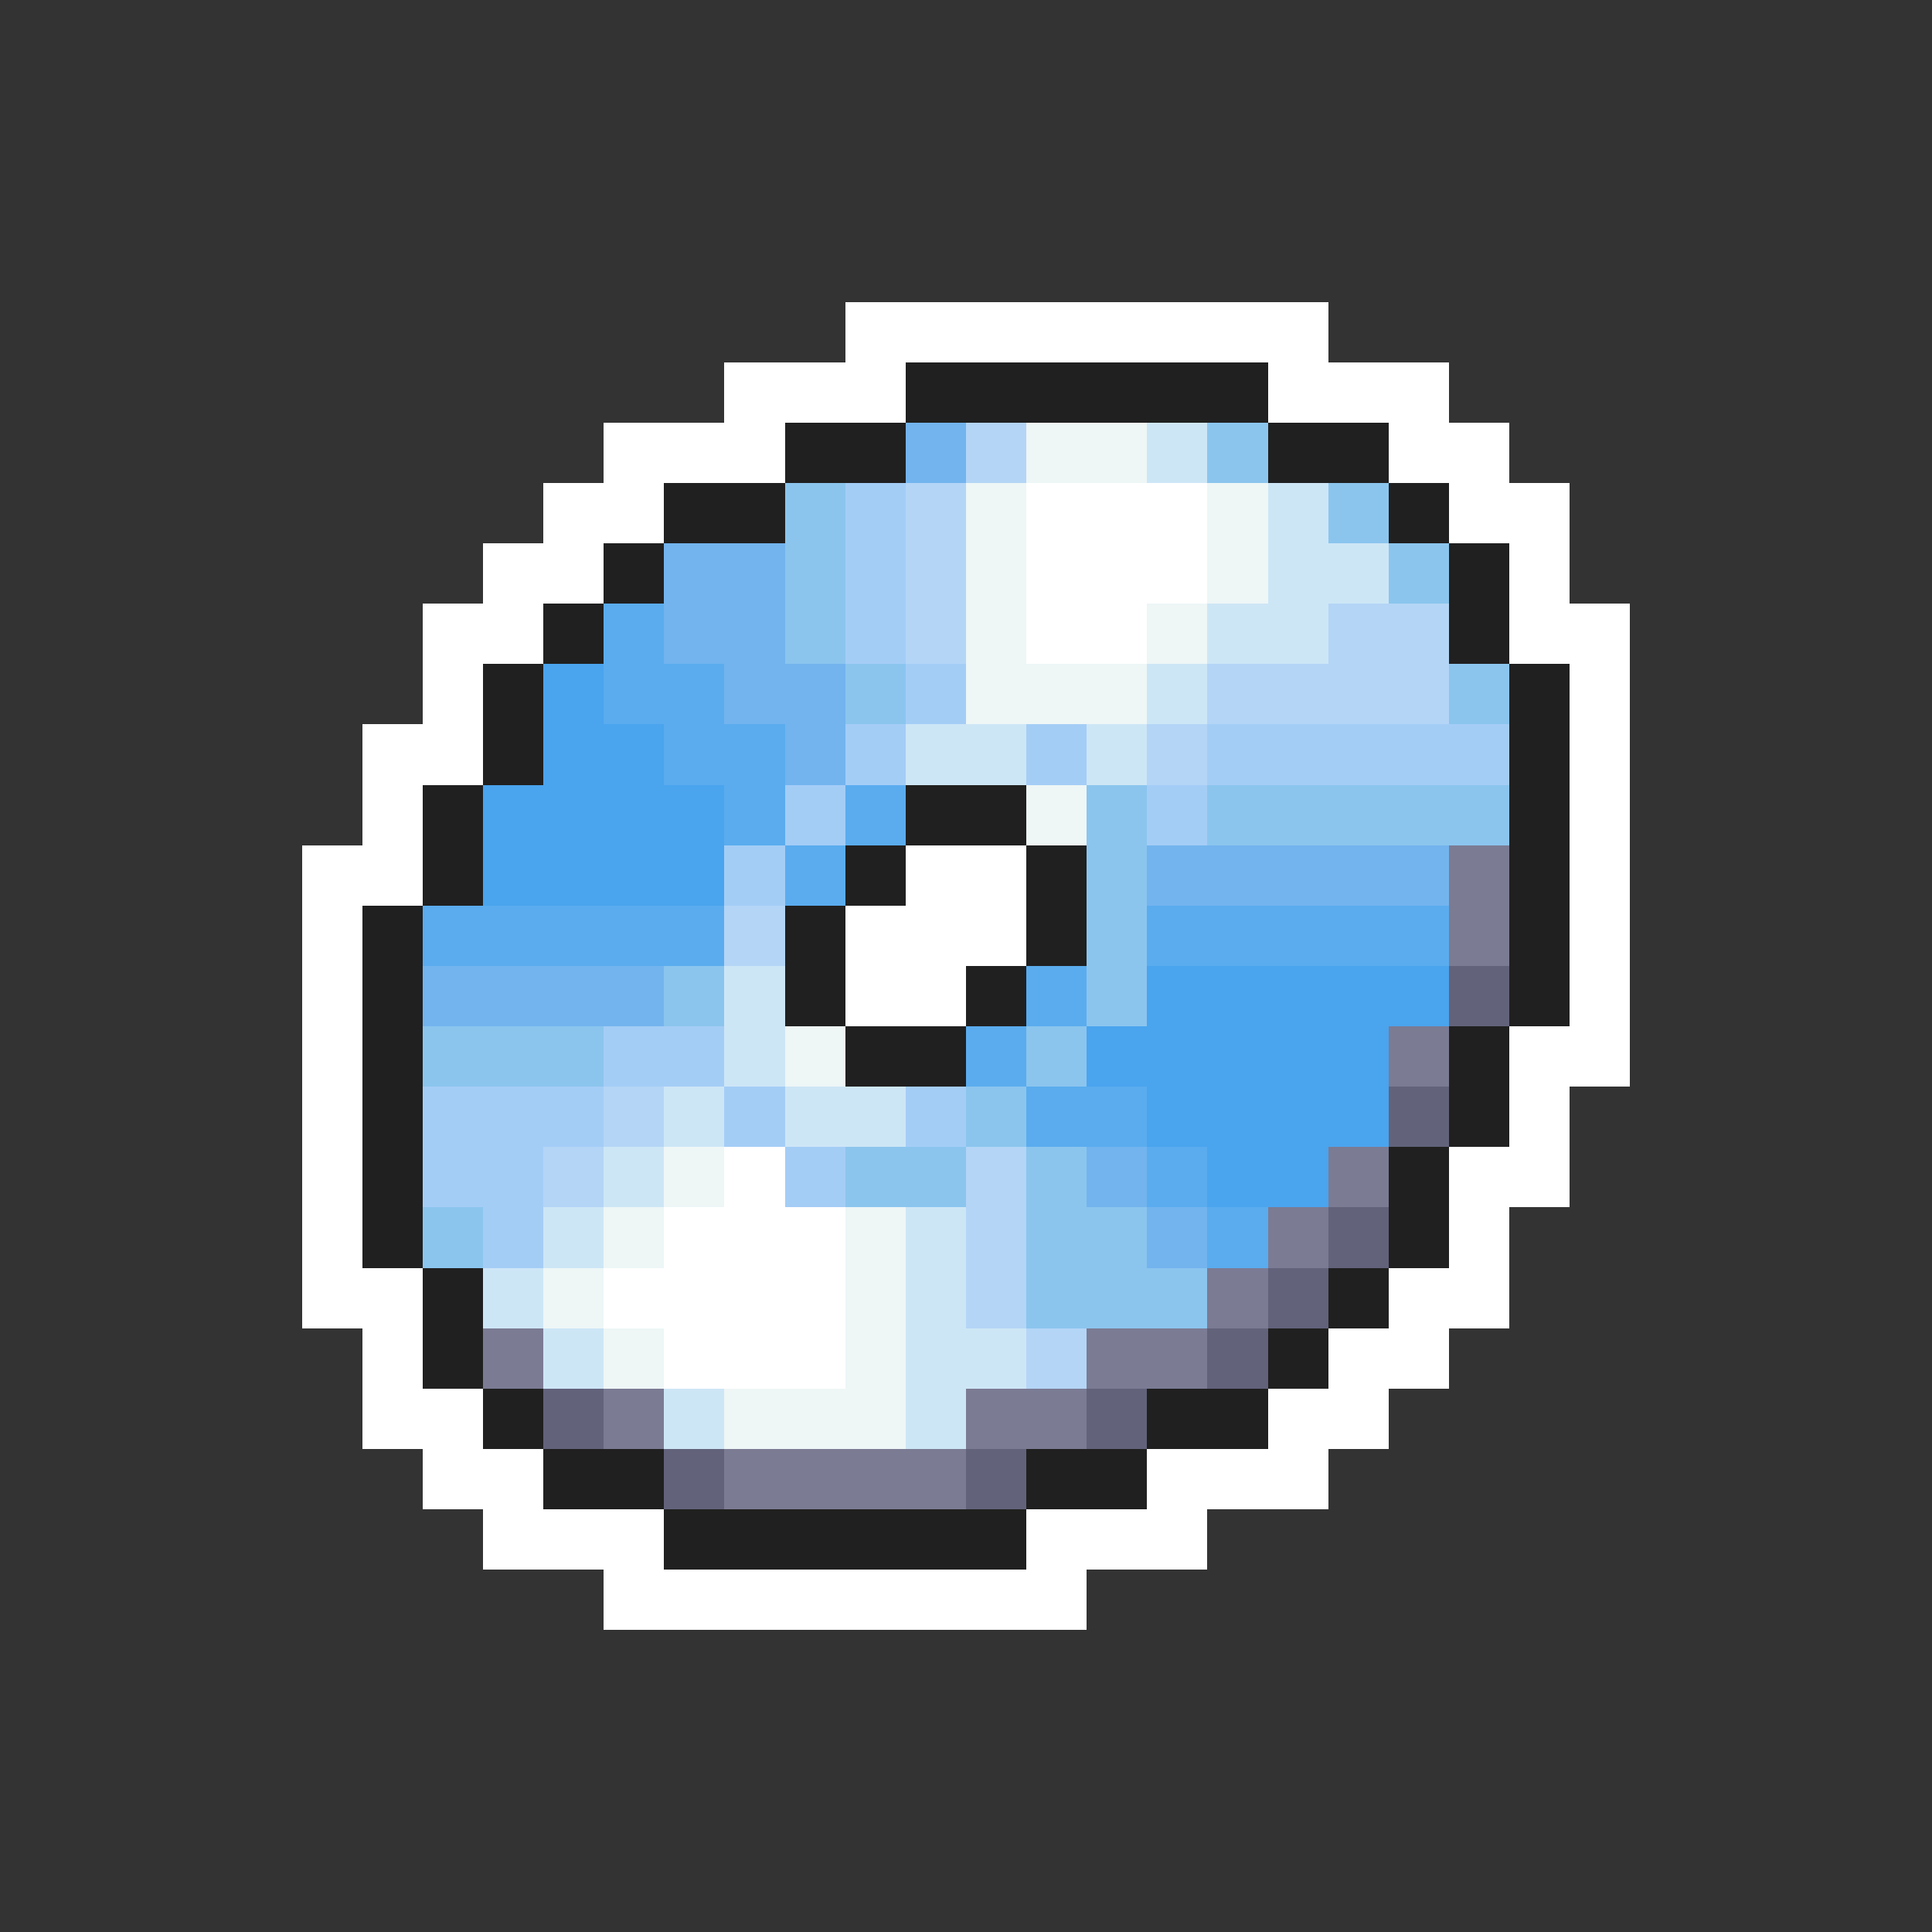 <svg xmlns="http://www.w3.org/2000/svg" viewBox="0 -0.5 32 32" shape-rendering="crispEdges">
<rect x="0" y="-0.5" width="32" height="32" fill="#333333" stroke="none"/>
<path stroke="#ffffff" d="M14 5h8M12 6h3M21 6h3M10 7h3M23 7h2M9 8h2M17 8h3M24 8h2M8 9h2M17 9h3M25 9h1M7 10h2M17 10h2M25 10h2M7 11h1M26 11h1M6 12h2M26 12h1M6 13h1M26 13h1M5 14h2M15 14h2M26 14h1M5 15h1M14 15h3M26 15h1M5 16h1M14 16h2M26 16h1M5 17h1M25 17h2M5 18h1M25 18h1M5 19h1M12 19h1M24 19h2M5 20h1M11 20h3M24 20h1M5 21h2M10 21h4M23 21h2M6 22h1M11 22h3M22 22h2M6 23h2M21 23h2M7 24h2M19 24h3M8 25h3M17 25h3M10 26h8" />
<path stroke="#202020" d="M15 6h6M13 7h2M21 7h2M11 8h2M23 8h1M10 9h1M24 9h1M9 10h1M24 10h1M8 11h1M25 11h1M8 12h1M25 12h1M7 13h1M15 13h2M25 13h1M7 14h1M14 14h1M17 14h1M25 14h1M6 15h1M13 15h1M17 15h1M25 15h1M6 16h1M13 16h1M16 16h1M25 16h1M6 17h1M14 17h2M24 17h1M6 18h1M24 18h1M6 19h1M23 19h1M6 20h1M23 20h1M7 21h1M22 21h1M7 22h1M21 22h1M8 23h1M19 23h2M9 24h2M17 24h2M11 25h6" />
<path stroke="#73b4ee" d="M15 7h1M11 9h2M11 10h2M12 11h2M13 12h1M19 14h5M7 16h4M18 19h1M19 20h1" />
<path stroke="#b4d5f6" d="M16 7h1M15 8h1M15 9h1M15 10h1M22 10h2M20 11h4M19 12h1M12 15h1M10 18h1M9 19h1M16 19h1M16 20h1M16 21h1M17 22h1" />
<path stroke="#eef6f6" d="M17 7h2M16 8h1M20 8h1M16 9h1M20 9h1M16 10h1M19 10h1M16 11h3M17 13h1M13 17h1M11 19h1M10 20h1M14 20h1M9 21h1M14 21h1M10 22h1M14 22h1M12 23h3" />
<path stroke="#cde6f6" d="M19 7h1M21 8h1M21 9h2M20 10h2M19 11h1M15 12h2M18 12h1M12 16h1M12 17h1M11 18h1M13 18h2M10 19h1M9 20h1M15 20h1M8 21h1M15 21h1M9 22h1M15 22h2M11 23h1M15 23h1" />
<path stroke="#8bc5ee" d="M20 7h1M13 8h1M22 8h1M13 9h1M23 9h1M13 10h1M14 11h1M24 11h1M18 13h1M20 13h5M18 14h1M18 15h1M11 16h1M18 16h1M7 17h3M17 17h1M16 18h1M14 19h2M17 19h1M7 20h1M17 20h2M17 21h3" />
<path stroke="#a4cdf6" d="M14 8h1M14 9h1M14 10h1M15 11h1M14 12h1M17 12h1M20 12h5M13 13h1M19 13h1M12 14h1M10 17h2M7 18h3M12 18h1M15 18h1M7 19h2M13 19h1M8 20h1" />
<path stroke="#5aacee" d="M10 10h1M10 11h2M11 12h2M12 13h1M14 13h1M13 14h1M7 15h5M19 15h5M17 16h1M16 17h1M17 18h2M19 19h1M20 20h1" />
<path stroke="#4aa4ee" d="M9 11h1M9 12h2M8 13h4M8 14h4M19 16h5M18 17h5M19 18h4M20 19h2" />
<path stroke="#7b7b94" d="M24 14h1M24 15h1M23 17h1M22 19h1M21 20h1M20 21h1M8 22h1M18 22h2M10 23h1M16 23h2M12 24h4" />
<path stroke="#62627b" d="M24 16h1M23 18h1M22 20h1M21 21h1M20 22h1M9 23h1M18 23h1M11 24h1M16 24h1" />
</svg>